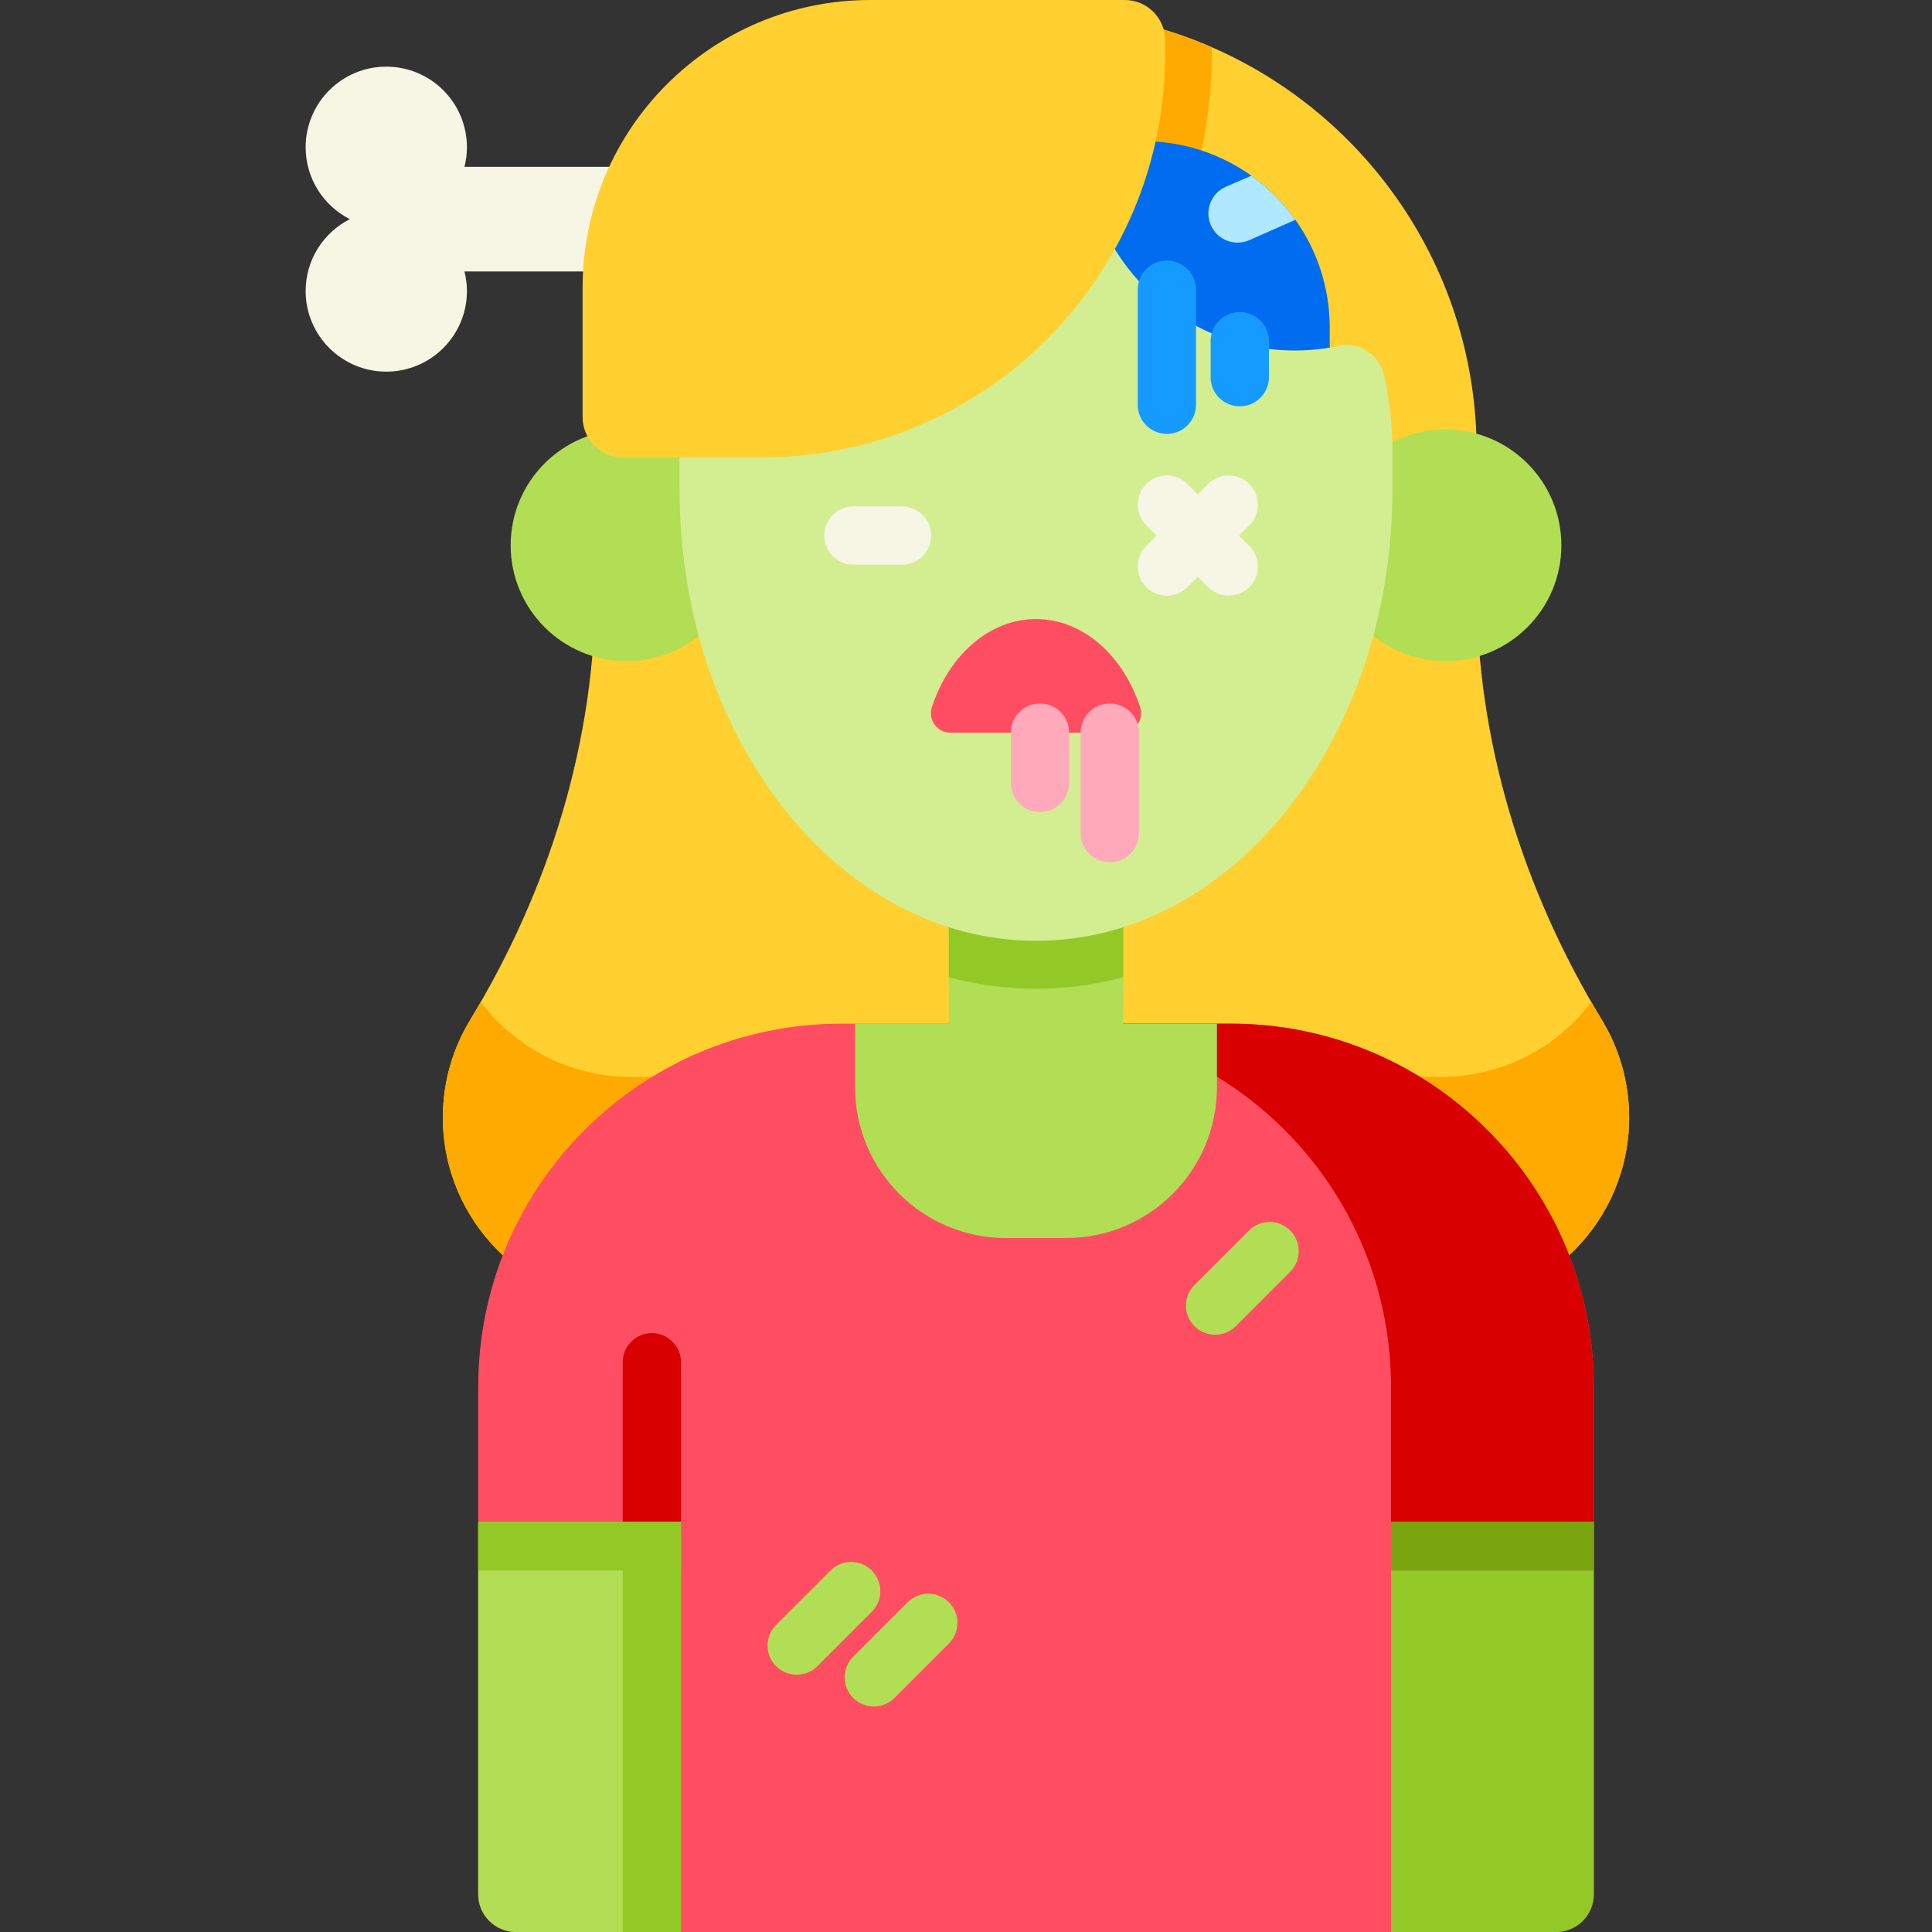 <svg height="512pt" viewBox="-81 0 512 512" width="512pt" xmlns="http://www.w3.org/2000/svg"><rect x="-81" y="0" width="512" height="512" fill="#333333" stroke="none"/><path d="m0 77.117c0-8.32 4.762-15.512 11.699-19.039-6.938-3.531-11.699-10.723-11.699-19.043 0-11.801 9.566-21.371 21.371-21.371 11.805 0 21.371 9.57 21.371 21.371 0 1.785-.242 3.512-.656 5.172h66.438v27.738h-66.438c.414 1.66.656 3.383.656 5.172 0 11.801-9.566 21.371-21.371 21.371-11.805 0-21.371-9.57-21.371-21.371zm0 0" fill="#f5f6e3"/><path d="m350.738 296.168c0 27.516-22.301 49.82-49.816 49.82h-214.734c-13.75 0-26.215-5.574-35.23-14.59-9.016-9.012-14.598-21.477-14.598-35.23 0-9.445 2.637-18.285 7.199-25.805 21.047-34.668 33.215-73.969 33.215-114.516v-36.223c0-32.242 13.074-61.438 34.203-82.578 21.129-21.129 50.324-34.203 82.578-34.203 16.562 0 32.316 3.453 46.586 9.664 41.309 17.988 70.195 59.176 70.195 107.117v36.223c0 40.547 12.168 79.848 33.211 114.516 2.277 3.758 4.082 7.848 5.305 12.176 1.227 4.336 1.887 8.898 1.887 13.629zm0 0" fill="#ffd02f"/><path d="m240.141 12.508v1.77c0 65.789-53.52 119.305-119.316 119.305h-36.734c-2.559 0-5.02-.422-7.316-1.195v-12.762c0-32.246 13.074-61.441 34.203-82.578 21.129-21.133 50.324-34.203 82.578-34.203 16.566 0 32.316 3.449 46.586 9.664zm0 0" fill="#fa0"/><path d="m350.742 296.168c0 27.516-22.305 49.82-49.828 49.82h-214.719c-13.762 0-26.223-5.57-35.234-14.598-9.016-9.012-14.598-21.469-14.598-35.223 0-9.453 2.629-18.285 7.199-25.812.961-1.594 1.914-3.195 2.832-4.812 1.402 1.863 2.93 3.613 4.566 5.25 9.016 9.016 21.473 14.598 35.234 14.598h214.719c16.266 0 30.711-7.785 39.801-19.848.918 1.613 1.871 3.219 2.836 4.812 2.277 3.762 4.082 7.848 5.312 12.191 1.219 4.316 1.879 8.895 1.879 13.621zm0 0" fill="#fa0"/><path d="m341.375 367.516v134.484c0 5.523-4.477 10-10 10h-275.641c-5.523 0-10-4.477-10-10v-134.484c0-53.156 43.094-96.238 96.238-96.238h103.164c53.145 0 96.238 43.082 96.238 96.238zm0 0" fill="#ff4e61"/><path d="m99.48 361.016v150.984h-15.453v-150.984c0-4.262 3.461-7.727 7.727-7.727 4.262 0 7.727 3.465 7.727 7.727zm0 0" fill="#d80000"/><path d="m341.371 367.523v134.477c0 5.523-4.477 10-10 10h-43.738v-144.477c0-53.16-43.086-96.246-96.246-96.246h53.75c53.148 0 96.234 43.086 96.234 96.246zm0 0" fill="#d80000"/><path d="m331.375 512h-43.742v-108.699h53.742v98.699c0 5.523-4.477 10-10 10zm0 0" fill="#92c927"/><path d="m287.633 403.301h53.742v12.918h-53.742zm0 0" fill="#7aa50f"/><path d="m99.477 512h-43.746c-5.52 0-10-4.477-10-10v-98.699h53.746zm0 0" fill="#b1de54"/><path d="m84.027 403.297h15.453v108.703h-15.453zm0 0" fill="#92c927"/><path d="m45.73 403.301h53.746v12.918h-53.746zm0 0" fill="#92c927"/><path d="m241.504 271.277v16.828c0 22.082-17.906 39.988-39.988 39.988h-15.922c-22.082 0-39.988-17.906-39.988-39.988v-16.828h24.832v-51.191h46.234v51.191zm0 0" fill="#b1de54"/><path d="m216.672 220.082v38.891c-7.496 2.008-15.23 3.043-23.117 3.043-7.887 0-15.625-1.035-23.117-3.043v-38.891zm0 0" fill="#92c927"/><path d="m271.395 86.844v16.07h-69.918v-65.5h20.492c10.68 0 20.57 3.391 28.66 9.148 4.5 3.215 8.445 7.16 11.66 11.684 5.738 8.066 9.105 17.938 9.105 28.598zm0 0" fill="#006df0"/><path d="m332.777 144.512c0 16.949-13.742 30.691-30.691 30.691-16.953 0-30.695-13.742-30.695-30.691 0-16.953 13.742-30.691 30.695-30.691 16.949 0 30.691 13.738 30.691 30.691zm0 0" fill="#b1de54"/><path d="m115.715 144.512c0 16.949-13.738 30.691-30.691 30.691-16.949 0-30.691-13.742-30.691-30.691 0-16.953 13.742-30.691 30.691-30.691 16.953 0 30.691 13.738 30.691 30.691zm0 0" fill="#b1de54"/><path d="m288.012 119.832v9.938c0 66.031-42.293 119.562-94.457 119.562-52.168 0-94.461-53.527-94.461-119.562v-8.742c0-52.086 42.613-95.781 94.699-95.656.824.004 1.648.016 2.469.039 5.625.156 10.016 4.781 9.91 10.406 0 .16-.004.32-.008.48-.289 29.555 22.852 54.586 52.348 56.473 5.309.336 10.473-.062 15.398-1.117 5.434-1.16 10.723 2.445 11.91 7.871 1.438 6.543 2.191 13.34 2.191 20.309zm0 0" fill="#d3ed91"/><path d="m216.254 194.176c3.516 0 5.988-3.441 4.895-6.781-4.496-13.699-15.148-23.332-27.594-23.332-12.445 0-23.102 9.633-27.594 23.332-1.098 3.34 1.379 6.781 4.895 6.781zm0 0" fill="#ff4e61"/><path d="m213.109 228.508c-4.27 0-7.727-3.457-7.727-7.727v-26.605c0-4.266 3.461-7.727 7.727-7.727s7.727 3.461 7.727 7.727v26.605c0 4.266-3.457 7.727-7.727 7.727zm0 0" fill="#ffa9ba"/><path d="m194.609 215.203c-4.266 0-7.727-3.457-7.727-7.723v-13.305c0-4.266 3.461-7.727 7.727-7.727 4.27 0 7.727 3.461 7.727 7.727v13.305c0 4.266-3.457 7.723-7.727 7.723zm0 0" fill="#ffa9ba"/><path d="m247.363 141.926 2.738-2.738c3.016-3.016 3.016-7.906 0-10.926-3.016-3.016-7.906-3.02-10.926 0l-2.738 2.738-2.738-2.738c-3.02-3.016-7.91-3.016-10.93 0-3.016 3.02-3.016 7.91 0 10.93l2.738 2.738-2.738 2.734c-3.016 3.02-3.016 7.91 0 10.93 1.512 1.508 3.488 2.262 5.465 2.262s3.957-.754 5.465-2.262l2.738-2.738 2.734 2.738c1.512 1.508 3.488 2.262 5.465 2.262 1.977 0 3.957-.754 5.465-2.262 3.016-3.02 3.016-7.91 0-10.93zm0 0" fill="#f5f6e3"/><path d="m158.062 149.652h-12.895c-4.27 0-7.727-3.457-7.727-7.727 0-4.266 3.461-7.727 7.727-7.727h12.895c4.266 0 7.727 3.461 7.727 7.727 0 4.27-3.461 7.727-7.727 7.727zm0 0" fill="#f5f6e3"/><path d="m227.777 10.691v3.582c0 59.07-47.883 106.953-106.949 106.953h-36.742c-5.906 0-10.695-4.789-10.695-10.695v-34.27c0-42.117 34.145-76.262 76.266-76.262h67.43c5.906 0 10.691 4.789 10.691 10.691zm0 0" fill="#ffd02f"/><g fill="#b1de54"><path d="m130.141 443.816c-1.977 0-3.957-.754-5.465-2.262-3.016-3.02-3.016-7.91 0-10.926l14.422-14.426c3.02-3.016 7.91-3.016 10.93 0 3.016 3.02 3.016 7.91 0 10.93l-14.422 14.422c-1.512 1.508-3.488 2.262-5.465 2.262zm0 0"/><path d="m150.586 452.242c-1.977 0-3.957-.754-5.465-2.262-3.016-3.02-3.016-7.91 0-10.93l14.422-14.422c3.02-3.016 7.91-3.02 10.93 0 3.016 3.016 3.016 7.91 0 10.926l-14.422 14.426c-1.512 1.508-3.488 2.262-5.465 2.262zm0 0"/><path d="m241.023 353.719c-1.977 0-3.953-.754-5.461-2.266-3.02-3.016-3.02-7.906 0-10.926l14.422-14.422c3.02-3.016 7.91-3.02 10.926 0 3.02 3.016 3.02 7.91 0 10.926l-14.422 14.422c-1.508 1.512-3.484 2.266-5.465 2.266zm0 0"/></g><path d="m228.234 114.988c-4.266 0-7.727-3.461-7.727-7.727v-30.465c0-4.27 3.461-7.727 7.727-7.727 4.27 0 7.727 3.457 7.727 7.727v30.465c0 4.266-3.457 7.727-7.727 7.727zm0 0" fill="#159bff"/><path d="m262.289 58.246-12.258 5.418c-1 .434-2.043.629-3.07.629-2.988 0-5.832-1.742-7.09-4.656-1.699-3.914.105-8.469 4.02-10.156l6.738-2.918c4.5 3.215 8.445 7.16 11.66 11.684zm0 0" fill="#b0e8ff"/><path d="m247.555 107.684c-4.27 0-7.727-3.457-7.727-7.727v-9.52c0-4.266 3.457-7.727 7.727-7.727 4.266 0 7.727 3.461 7.727 7.727v9.52c0 4.27-3.461 7.727-7.727 7.727zm0 0" fill="#159bff"/></svg>